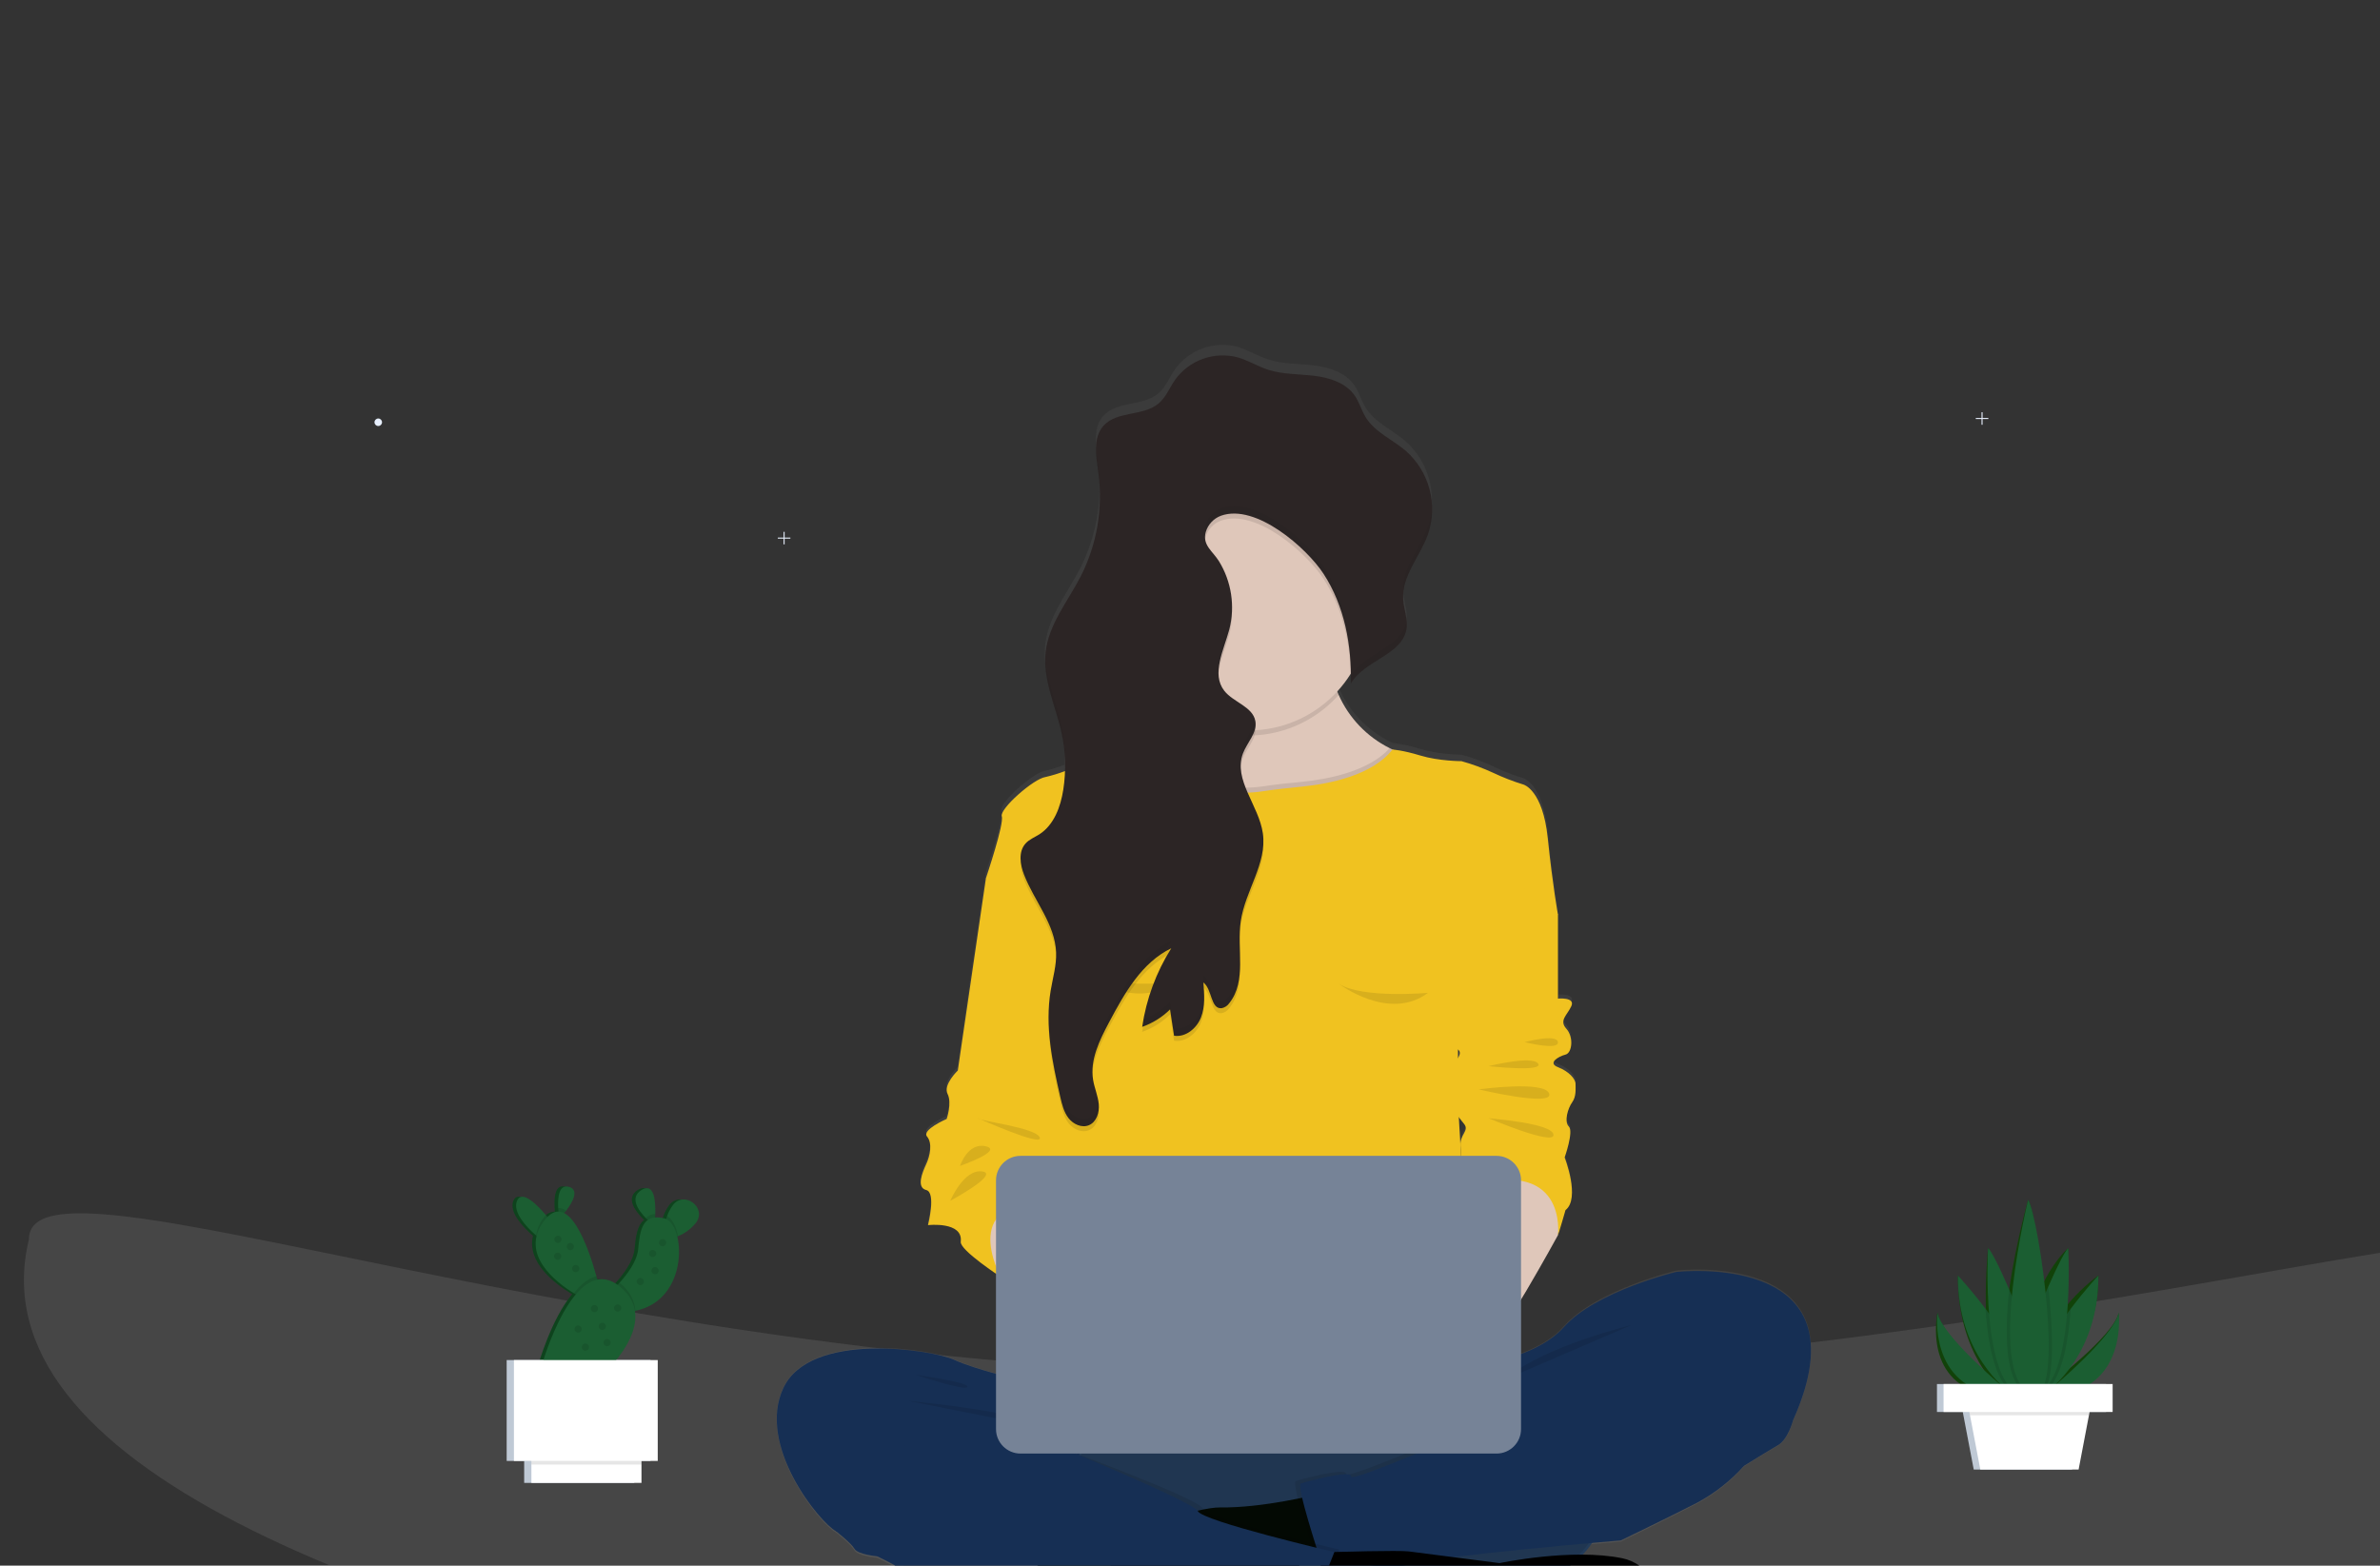 <svg width="605" height="398" viewBox="0 0 605 398" fill="none" xmlns="http://www.w3.org/2000/svg">
<rect x="0" y="0" width="605" height="398" fill="#333333" stroke="none"/>
<path d="M659.189 321.456C659.189 347.84 766.178 471.5 584.5 471.5C402.822 471.5 -20 428 7.35 315.075C7.35 288.69 150.361 349.44 332.04 349.44C513.718 349.44 659.189 295.047 659.189 321.456Z" fill="#808080" fill-opacity="0.25"/>
<path d="M96.155 108.298C96.685 108.298 97.114 107.869 97.114 107.34C97.114 106.811 96.685 106.383 96.155 106.383C95.625 106.383 95.196 106.811 95.196 107.34C95.196 107.869 95.625 108.298 96.155 108.298Z" fill="#E7EFFD"/>
<path d="M200.916 136.656H199.451V135.194H199.189V136.656H197.724V136.918H199.189V138.381H199.451V136.918H200.916V136.656Z" fill="#E7EFFD"/>
<path d="M505.439 106.252H503.974V104.789H503.706V106.252H502.247V106.514H503.706V107.976H503.974V106.514H505.439V106.252Z" fill="#E7EFFD"/>
<path d="M426.05 322.996C426.05 322.996 405.615 327.931 397.527 337.166C394.817 340.252 390.796 342.476 386.645 344.064V330.132C391.321 322.294 396.032 313.576 396.032 313.576C396.246 313.148 397.95 307.136 397.95 307.136C401.785 304.128 397.735 293.614 397.735 293.614C397.735 293.614 400.082 286.96 398.801 285.67C397.521 284.379 398.587 280.948 399.653 279.444C400.719 277.939 400.505 276.007 400.505 274.722C400.505 273.438 398.801 271.499 396.032 270.429C393.262 269.358 396.246 267.64 397.95 267.206C399.653 266.772 400.082 262.698 398.164 260.552C396.246 258.405 398.378 257.12 399.439 254.76C400.499 252.399 396.014 252.827 396.014 252.827V231.122C396.014 231.122 394.733 224.04 393.459 211.588C392.184 199.136 387.282 197.852 387.282 197.852C384.657 197.038 382.095 196.032 379.617 194.843C377.008 193.622 374.303 192.618 371.528 191.84C371.528 191.84 365.781 191.84 361.093 190.401C356.406 188.962 353.976 188.861 353.976 188.861L353.208 188.48C347.444 185.554 342.877 180.719 340.289 174.803C340.158 174.506 340.039 174.208 339.92 173.923C341.192 172.531 342.331 171.021 343.32 169.416V169.38C343.32 169.6 343.32 169.82 343.32 170.04C343.32 170.129 343.32 170.224 343.32 170.314C343.32 170.843 343.32 171.372 343.32 171.901V171.955C346.715 165.967 356.567 164.599 357.502 157.76C357.544 157.449 357.566 157.135 357.567 156.821V156.779C357.567 156.553 357.567 156.321 357.567 156.09C357.442 154.181 356.787 152.278 356.662 150.351C356.62 149.799 356.62 149.244 356.662 148.692V148.728C357.103 143.418 361.111 138.797 362.946 133.642C363.439 132.255 363.761 130.813 363.905 129.348V129.307C363.952 128.866 363.982 128.42 363.994 127.975C363.994 127.867 363.994 127.754 363.994 127.647C363.994 127.338 363.994 127.053 363.994 126.72C363.938 123.977 363.32 121.274 362.178 118.779C361.036 116.283 359.394 114.048 357.353 112.21C353.958 109.267 349.473 107.417 347.12 103.57C346.024 101.786 345.488 99.669 344.291 97.945C342.04 94.686 337.906 93.36 333.993 92.89C330.08 92.42 326.06 92.575 322.319 91.35C319.663 90.482 317.257 88.942 314.576 88.169C311.656 87.388 308.567 87.519 305.723 88.543C302.879 89.566 300.417 91.434 298.668 93.895C297.256 95.953 296.333 98.415 294.427 100.02C290.526 103.314 283.909 101.887 280.49 105.681C278.614 107.768 278.399 110.611 278.625 113.513C278.625 113.548 278.625 113.584 278.625 113.62C278.625 113.84 278.667 114.066 278.691 114.292C278.691 114.399 278.691 114.506 278.691 114.607C278.691 114.708 278.691 114.833 278.733 114.946C278.852 115.986 279.001 117.021 279.132 118.02C279.132 118.175 279.167 118.323 279.185 118.478L279.293 119.412C279.293 119.638 279.328 119.863 279.352 120.089C279.376 120.315 279.394 120.684 279.412 120.934C279.43 121.184 279.412 121.374 279.453 121.6C279.835 129.524 278.153 137.412 274.569 144.494C271.347 150.803 266.558 156.619 265.725 163.665C265.595 164.82 265.563 165.984 265.629 167.144C265.629 167.281 265.629 167.418 265.629 167.554C265.629 167.691 265.665 167.971 265.683 168.179C265.701 168.387 265.731 168.66 265.76 168.898C265.76 169.035 265.796 169.172 265.814 169.309C265.856 169.624 265.903 169.939 265.957 170.26L265.993 170.462C266.838 175.267 268.756 179.977 269.775 184.829C270.157 186.618 270.411 188.433 270.537 190.258C270.534 190.27 270.534 190.282 270.537 190.294C270.573 190.888 270.603 191.453 270.621 192.036C270.621 192.821 270.621 193.612 270.621 194.415C269.004 195.035 267.346 195.544 265.659 195.937C262.681 196.365 253.943 204.096 254.581 206.046C255.218 207.996 250.674 221.507 250.549 221.917L243.401 271.273C243.401 271.273 239.607 274.924 240.792 277.285C241.978 279.646 240.56 283.725 240.56 283.725C240.56 283.725 234.151 286.514 235.575 288.233C236.998 289.951 236.349 293.168 235.372 295.315C234.396 297.461 232.793 301.327 235.372 301.969C237.951 302.611 235.813 310.99 235.813 310.99C235.813 310.99 244.801 309.955 244.152 315.283C243.937 316.978 250.435 321.64 253.145 323.507V349.16C249.506 348.143 245.23 346.823 242.502 345.551C236.969 342.976 205.884 338.04 199.07 352.853C192.256 367.666 208.439 387.414 212.483 389.561C212.483 389.561 216.319 392.564 217.171 394.068C218.022 395.573 222.918 396.001 222.918 396.001C222.918 396.001 228.029 398.379 229.303 399.646C230.244 400.597 238.029 403.065 247.255 404.998C247.255 404.998 239.804 422.124 251.96 420.714C264.116 419.305 270.037 413.329 278.608 413.329C282.032 413.329 288.393 412.847 294.796 412.276C296.405 412.56 297.995 412.936 299.561 413.4C303.168 414.533 306.873 415.329 310.628 415.779C310.628 415.779 320.211 420.929 325.321 419.638C325.743 419.52 326.136 419.317 326.477 419.044H326.596C327.525 418.812 328.579 417.854 329.675 416.409C336.066 417.063 343.374 417.991 346.09 419.049C351.385 421.089 389.26 418.265 389.26 418.265C389.26 418.265 413.727 418.746 420.738 420.863C427.748 422.98 425.258 399.248 412.322 396.578C408.868 395.886 405.355 395.54 401.833 395.543C402.729 394.62 403.548 393.626 404.281 392.57C408.939 392.148 412.024 391.886 412.024 391.886C412.024 391.886 424.371 385.874 431.399 382.223C435.886 379.786 439.917 376.591 443.311 372.78C443.311 372.78 449.482 368.915 452.037 367.428C454.592 365.941 455.867 360.988 455.867 360.988C475.23 317.192 426.05 322.996 426.05 322.996ZM370.611 268.062C370.611 267.342 370.611 266.617 370.611 265.897C371.302 266.385 371.201 267.152 370.611 268.056V268.062ZM370.814 283.243C371.332 283.921 371.832 284.54 372.19 285.027C373.565 286.811 371.076 287.644 371.254 290.599C371.296 291.259 371.356 292.181 371.415 293.204C371.153 288.94 370.939 285.432 370.814 283.237V283.243Z" fill="url(#paint0_linear)"/>
<path d="M259.995 350.986C259.995 350.986 248.083 348.221 242.538 345.67C236.993 343.119 205.92 338.231 199.106 352.901C192.292 367.571 208.475 387.117 212.519 389.246C216.563 391.375 255.951 362.243 255.951 362.243L287.018 375.325L292.974 355.024L259.995 350.986Z" fill="#162F54"/>
<path d="M386.448 355.024H295.076C282.961 355.024 273.14 364.829 273.14 376.924V380.094C273.14 392.19 282.961 401.995 295.076 401.995H386.448C398.563 401.995 408.385 392.19 408.385 380.094V376.924C408.385 364.829 398.563 355.024 386.448 355.024Z" fill="#233C5A"/>
<path opacity="0.1" d="M408.385 378.506C408.389 383.126 407.026 387.645 404.466 391.493C403.595 392.798 402.597 394.013 401.488 395.121C399.305 397.305 396.713 399.038 393.858 400.219C391.003 401.399 387.942 402.005 384.852 402.001H296.666C290.427 402.001 284.443 399.526 280.031 395.121C275.619 390.716 273.14 384.742 273.14 378.512C273.14 372.283 275.619 366.308 280.031 361.903C284.443 357.498 290.427 355.024 296.666 355.024H384.858C391.097 355.024 397.08 357.497 401.492 361.901C405.904 366.305 408.383 372.278 408.385 378.506Z" fill="black"/>
<path d="M334.75 379.88C334.75 379.88 321.188 383.359 310.121 383.204C299.055 383.049 247.291 404.522 247.291 404.522C247.291 404.522 239.839 421.482 251.996 420.078C264.152 418.675 270.073 412.788 278.643 412.788C287.214 412.788 314.177 409.815 314.177 409.815L340.122 390.679L334.75 379.88Z" fill="#030903"/>
<path d="M343.237 219.842L318.912 224.629L317.334 224.944C317.334 224.944 298.102 219.842 297.465 219.414C296.827 218.986 279.37 195.503 279.37 195.503C279.37 195.503 288.197 195.598 295.13 191.608C295.38 191.465 295.624 191.311 295.868 191.162C298.917 189.326 301.233 186.491 302.42 183.14C302.545 182.789 302.652 182.427 302.754 182.046C303.492 179.204 303.54 175.761 302.551 171.592C300.169 161.679 305.648 158.95 312.909 159.188C323.397 159.533 337.674 166.068 337.674 166.068C337.859 169.404 338.619 172.682 339.92 175.761C340.033 176.046 340.158 176.355 340.289 176.629C342.893 182.497 347.46 187.28 353.208 190.157L353.976 190.538C354.75 190.906 355.566 191.257 356.412 191.572C374.959 198.589 343.237 219.842 343.237 219.842Z" fill="#DFC7BA"/>
<path opacity="0.1" d="M340.313 176.629C335.687 181.857 329.412 185.353 322.526 186.537C315.64 187.721 308.555 186.522 302.444 183.14C303.492 180.096 303.689 176.308 302.575 171.592C296.827 147.36 337.716 166.068 337.716 166.068C337.917 169.718 338.798 173.3 340.313 176.629Z" fill="black"/>
<path d="M347.99 155.102C348 160.829 346.39 166.442 343.344 171.295C342.353 172.886 341.214 174.381 339.943 175.761C334.579 181.631 327.127 185.174 319.18 185.632C318.585 185.673 317.948 185.691 317.328 185.691C311.265 185.691 305.338 183.896 300.297 180.533C295.255 177.17 291.326 172.39 289.006 166.797C286.685 161.205 286.078 155.051 287.261 149.114C288.444 143.176 291.364 137.723 295.651 133.442C299.938 129.162 305.401 126.247 311.347 125.066C317.294 123.885 323.458 124.491 329.06 126.808C334.661 129.124 339.449 133.047 342.818 138.08C346.186 143.114 347.984 149.031 347.984 155.085L347.99 155.102Z" fill="#DFC7BA"/>
<path opacity="0.1" d="M343.237 219.842L318.912 224.629L317.334 224.944C317.334 224.944 298.102 219.842 297.465 219.414C296.827 218.986 279.37 195.503 279.37 195.503C279.37 195.503 288.197 195.598 295.13 191.608C295.38 191.465 295.624 191.311 295.868 191.162C298.072 193.541 305.285 200.266 316.619 200.218C318.074 200.219 319.528 200.114 320.967 199.903C324.386 199.38 327.835 199.041 331.277 198.714C337.871 198.024 347.954 196.026 353.249 190.211L354.018 190.591C354.792 190.96 355.608 191.311 356.454 191.626C374.959 198.589 343.237 219.842 343.237 219.842Z" fill="black"/>
<path d="M370.701 281.905C370.909 286.585 374.322 339.295 374.322 339.295H268.083L268.804 306.108L269.4 279.563L269.59 270.851L270.442 240.672L267.363 237.961L250.626 223.237C250.751 222.845 255.29 209.412 254.658 207.521C254.027 205.63 262.753 197.959 265.737 197.531C267.432 197.138 269.1 196.631 270.728 196.014C275.749 194.23 282.449 191.661 283.188 192.066C284.23 192.625 294.677 191.656 295.1 191.614C295.1 191.614 302.807 201.562 316.578 201.503C318.028 201.496 319.475 201.38 320.908 201.158C324.327 200.635 327.775 200.296 331.218 199.939C338.145 199.219 348.913 197.049 353.958 190.544C353.958 190.544 356.394 190.645 361.076 192.066C365.757 193.487 371.511 193.493 371.511 193.493C374.283 194.263 376.988 195.257 379.599 196.466C382.079 197.642 384.64 198.635 387.264 199.439C387.264 199.439 392.16 200.712 393.441 213.039C394.721 225.366 396.014 232.383 396.014 232.383L370.701 254.272C370.701 254.272 370.492 277.208 370.701 281.905Z" fill="#F0C220"/>
<path d="M250.632 318.679L254.354 324.631L268.298 329.537L277.881 312.09L269.048 306.137L254.89 300.613L246.802 305.287L250.632 318.679Z" fill="#DFC7BA"/>
<path d="M369.634 348.007C369.634 348.007 389.432 346.52 397.527 337.38C405.621 328.241 426.05 323.352 426.05 323.352C426.05 323.352 475.23 317.614 455.831 360.976C455.831 360.976 454.556 365.864 452.001 367.351C449.446 368.837 443.275 372.667 443.275 372.667L367.734 366.078L369.634 348.007Z" fill="#162F54"/>
<path opacity="0.1" d="M408.385 378.506C408.389 383.126 407.026 387.645 404.466 391.493C391.755 392.617 363.607 395.258 357.716 396.899C350.48 398.903 335.834 395.412 334.231 395.02L334.083 394.984C334.083 394.984 331.259 386.433 329.913 380.962C329.318 378.477 329.002 376.627 329.395 376.49C330.676 376.068 342.385 372.875 342.171 374.706C341.956 376.538 377.312 360.994 377.312 360.994L378.396 374.599C381.987 378.702 408.385 372.601 408.385 378.506Z" fill="black"/>
<path d="M444.788 367.137L443.299 372.667C439.898 376.445 435.868 379.608 431.387 382.015C424.359 385.63 412.012 391.583 412.012 391.583C412.012 391.583 366.668 395.406 359.003 397.529C351.337 399.652 335.369 395.614 335.369 395.614C335.369 395.614 329.413 377.549 330.688 377.121C331.962 376.693 343.672 373.511 343.463 375.337C343.255 377.162 378.604 361.624 378.604 361.624L444.788 367.137Z" fill="#162F54"/>
<path d="M318.537 414.792C318.537 414.792 340.825 416.344 346.126 418.36C351.427 420.376 389.295 417.587 389.295 417.587C389.295 417.587 413.763 418.062 420.773 420.156C427.784 422.249 425.294 398.748 412.357 396.114C399.421 393.48 381.189 397.357 381.189 397.357C381.189 397.357 360.617 394.71 358.121 394.383C355.626 394.056 339.193 394.532 339.193 394.532L318.537 414.792Z" fill="black"/>
<path opacity="0.1" d="M230.953 356.13C230.953 356.13 260.412 358.776 268.512 363.598L230.953 356.13Z" fill="black"/>
<path opacity="0.1" d="M414.698 336.839C414.698 336.839 391.63 342.441 382.589 350.683L414.698 336.839Z" fill="black"/>
<path opacity="0.1" d="M232.668 349.44C233.139 349.594 246.23 351.307 245.915 352.55C245.599 353.793 232.668 349.44 232.668 349.44Z" fill="black"/>
<path opacity="0.1" d="M212.096 382.229L213.8 388.609C213.8 388.609 217.629 391.583 218.481 393.069C219.333 394.556 224.229 394.984 224.229 394.984C224.229 394.984 229.339 397.321 230.619 398.594C231.9 399.866 245.73 403.91 258.72 405.61C271.711 407.311 295.761 410.498 300.871 412.199C304.482 413.317 308.189 414.099 311.944 414.536C311.944 414.536 321.521 419.638 326.632 418.366C331.742 417.093 340.468 393.92 340.468 393.92C340.468 393.92 306.834 386.058 305.767 383.507C304.701 380.956 272.342 369.057 272.342 369.057L253.181 369.509L212.096 382.229Z" fill="black"/>
<path d="M210.816 382.865L212.519 389.246C212.519 389.246 216.355 392.219 217.206 393.705C218.058 395.192 222.954 395.62 222.954 395.62C222.954 395.62 228.064 397.957 229.339 399.236C230.614 400.514 244.456 404.546 257.44 406.247C270.424 407.947 294.487 411.135 299.597 412.835C303.206 413.95 306.911 414.73 310.663 415.166C310.663 415.166 320.247 420.263 325.357 418.99C330.467 417.717 339.193 394.544 339.193 394.544C339.193 394.544 305.553 386.683 304.493 384.132C303.433 381.581 255.951 362.243 255.951 362.243L241.061 358.841L210.816 382.865Z" fill="#162F54"/>
<path d="M254.349 221.114L250.626 223.243L243.479 272.129C243.479 272.129 239.685 275.745 240.87 278.076C242.055 280.407 240.638 284.451 240.638 284.451C240.638 284.451 234.229 287.216 235.652 288.916C237.076 290.617 236.427 293.804 235.45 295.927C234.473 298.05 232.871 301.874 235.45 302.516C238.029 303.158 235.891 311.436 235.891 311.436C235.891 311.436 244.878 310.413 244.229 315.682C243.961 317.81 254.39 324.601 254.39 324.601C254.39 324.601 242.538 303.134 269.09 306.108L271.371 294.007C271.371 294.007 273.652 287.192 271.371 285.087C269.09 282.982 271.883 272.867 271.883 272.867L272.384 228.976L254.349 221.114Z" fill="#F0C220"/>
<path opacity="0.1" d="M248.565 284.248C249.036 285.027 263.372 286.627 264.307 289.166C265.242 291.705 248.565 284.248 248.565 284.248Z" fill="black"/>
<path opacity="0.1" d="M244.045 296.385C244.045 296.385 245.992 290.314 250.596 291.402C255.2 292.49 244.045 296.385 244.045 296.385Z" fill="black"/>
<path opacity="0.1" d="M241.555 305.251C241.555 305.251 244.98 297.158 249.655 297.783C254.331 298.407 241.555 305.251 241.555 305.251Z" fill="black"/>
<path d="M397.527 305.073L396.032 313.993C396.032 313.993 380.707 342.054 377.937 342.477C375.168 342.899 360.069 323.775 360.069 323.775L356.025 305.067L371.945 302.052L379.015 295.077C379.015 295.077 396.884 296.784 397.527 305.073Z" fill="#DFC7BA"/>
<path d="M390.284 228.345L396.032 232.383V253.85C396.032 253.85 400.505 253.422 399.439 255.765C398.373 258.108 396.246 259.374 398.164 261.503C400.082 263.632 399.653 267.664 397.95 268.092C396.246 268.52 393.268 270.215 396.032 271.279C398.795 272.344 400.505 274.252 400.505 275.531C400.505 276.809 400.719 278.718 399.653 280.205C398.587 281.691 397.527 285.093 398.801 286.371C400.076 287.65 397.735 294.233 397.735 294.233C397.735 294.233 401.785 304.651 397.95 307.624C397.95 307.624 396.246 313.571 396.032 313.999C396.032 313.999 398.718 293.311 371.934 302.058C371.934 302.058 371.439 294.173 371.255 291.253C371.07 288.334 373.566 287.477 372.19 285.735C370.814 283.993 367.371 279.991 368.997 278.932C370.623 277.874 370.063 275.959 369.42 274.466C368.777 272.974 366.531 272.98 368.568 271.172C370.605 269.364 371.814 267.67 370.617 266.819C369.42 265.969 367.341 263.198 368.997 261.925C370.653 260.653 370.701 242.159 370.701 242.159C370.701 242.159 377.514 214.954 390.284 228.345Z" fill="#F0C220"/>
<path opacity="0.1" d="M387.58 264.916C387.58 264.916 395.764 262.698 396.032 264.916C396.3 267.134 387.58 264.916 387.58 264.916Z" fill="black"/>
<path opacity="0.1" d="M378.384 271.023C378.384 271.023 389.605 268.223 391.005 270.399C392.405 272.575 378.384 271.023 378.384 271.023Z" fill="black"/>
<path opacity="0.1" d="M375.888 276.934C375.888 276.934 392.72 274.597 393.81 278.022C394.9 281.448 375.888 276.934 375.888 276.934Z" fill="black"/>
<path opacity="0.1" d="M378.384 284.248C379.009 284.403 394.59 285.491 394.9 288.447C395.21 291.402 378.384 284.248 378.384 284.248Z" fill="black"/>
<path d="M380.415 293.828H259.423C255.979 293.828 253.187 296.616 253.187 300.054V363.283C253.187 366.722 255.979 369.509 259.423 369.509H380.415C383.859 369.509 386.651 366.722 386.651 363.283V300.054C386.651 296.616 383.859 293.828 380.415 293.828Z" fill="#768397"/>
<path opacity="0.1" d="M275.534 247.44C275.534 247.44 288.328 257.204 298.221 249.765C298.221 249.765 281.496 251.281 275.534 247.44Z" fill="black"/>
<path opacity="0.1" d="M340.313 250.068C340.313 250.068 353.1 259.826 362.993 252.387C362.993 252.387 346.275 253.909 340.313 250.068Z" fill="black"/>
<path opacity="0.1" d="M347.99 155.102C348 160.829 346.39 166.442 343.344 171.295C343.088 162.773 341.081 154.246 336.435 147.128C332.183 140.587 319.252 129.176 310.365 132.357C309.436 132.697 308.6 133.251 307.925 133.975C307.25 134.698 306.756 135.57 306.482 136.52C305.601 139.862 308.18 141.277 309.835 143.911C312.643 148.476 313.74 153.886 312.933 159.182C312.82 159.894 312.671 160.601 312.486 161.299C311.086 166.543 307.882 172.543 311.187 176.843C313.492 179.816 318.448 180.875 319.121 184.573C319.182 184.923 319.202 185.278 319.18 185.632C319.026 188.135 316.887 190.341 315.952 192.797C314.856 195.693 315.476 198.571 316.613 201.479C318.091 205.273 320.449 209.108 321.021 213.116C321.593 217.124 320.36 220.847 318.906 224.611C317.531 228.179 315.928 231.717 315.392 235.434C314.362 242.498 316.959 250.669 312.504 256.246C312.051 256.921 311.352 257.393 310.556 257.561C307.703 257.858 308.174 252.738 305.892 251.019C306.137 253.993 306.369 257.097 305.297 259.88C304.225 262.663 301.402 265.029 298.447 264.56L297.429 257.882C295.419 259.857 292.999 261.37 290.341 262.312C291.388 255.21 293.907 248.405 297.739 242.332C290.24 245.935 285.868 253.737 281.967 261.075C279.537 265.66 277.017 270.667 277.869 275.787C278.215 277.874 279.114 279.86 279.31 281.959C279.507 284.058 278.745 286.514 276.785 287.311C275.076 288.007 273.08 287.174 271.847 285.783L271.633 285.527C271.514 285.372 271.401 285.212 271.294 285.051C271.081 284.728 270.892 284.39 270.728 284.04C270.195 282.783 269.796 281.474 269.537 280.133L269.405 279.539C267.422 270.851 265.635 261.89 267.089 253.101C267.625 249.866 268.601 246.655 268.482 243.372C268.393 241.521 268.015 239.696 267.363 237.961C265.623 233.097 262.276 228.631 260.37 223.731C260.349 223.698 260.333 223.662 260.322 223.624C259.322 221.031 258.827 217.79 260.68 215.709C261.633 214.633 263.062 214.092 264.253 213.33C267.958 210.922 269.614 206.349 270.299 201.985C270.607 200.017 270.763 198.029 270.763 196.038C275.784 194.254 282.485 191.685 283.224 192.09C284.266 192.649 294.713 191.679 295.136 191.638C298.316 189.806 301.092 187.112 302.45 183.17C302.575 182.819 302.682 182.456 302.783 182.076C298.015 179.507 294.013 175.722 291.187 171.107C288.36 166.492 286.809 161.211 286.691 155.803C286.574 150.395 287.894 145.052 290.518 140.319C293.142 135.586 296.975 131.631 301.628 128.859C306.28 126.086 311.586 124.594 317.004 124.535C322.422 124.476 327.759 125.851 332.471 128.521C337.184 131.191 341.103 135.061 343.83 139.735C346.557 144.41 347.995 149.722 347.996 155.132L347.99 155.102Z" fill="black"/>
<path d="M312.486 160.026C311.08 165.271 307.882 171.271 311.193 175.576C313.498 178.549 318.454 179.602 319.115 183.307C319.645 186.28 317.018 188.73 315.958 191.525C313.433 198.203 320.02 204.768 321.021 211.838C322.111 219.509 316.512 226.496 315.398 234.161C314.368 241.226 316.965 249.39 312.51 254.974C312.06 255.651 311.359 256.124 310.562 256.288C307.709 256.591 308.18 251.471 305.898 249.747C306.143 252.72 306.375 255.824 305.303 258.607C304.231 261.39 301.407 263.751 298.453 263.287L297.435 256.603C295.425 258.579 293.006 260.092 290.347 261.033C291.394 253.935 293.911 247.132 297.739 241.059C290.24 244.663 285.874 252.464 281.973 259.796C279.537 264.381 277.023 269.394 277.869 274.514C278.215 276.601 279.114 278.581 279.31 280.686C279.507 282.792 278.745 285.236 276.785 286.038C274.998 286.782 272.836 285.795 271.633 284.254C270.43 282.714 269.965 280.752 269.531 278.855C267.494 269.983 265.594 260.825 267.077 251.846C267.613 248.605 268.589 245.394 268.47 242.117C268.214 234.94 262.907 229.035 260.322 222.357C259.316 219.759 258.827 216.524 260.68 214.443C261.633 213.366 263.062 212.825 264.253 212.064C267.952 209.65 269.614 205.083 270.293 200.718C271.025 196 270.889 191.188 269.894 186.518C268.399 179.531 264.968 172.704 265.82 165.61C266.654 158.629 271.442 152.872 274.665 146.623C278.81 138.534 280.401 129.379 279.227 120.369C278.673 116.177 277.702 111.324 280.549 108.191C283.968 104.432 290.585 105.848 294.487 102.589C296.392 101.001 297.316 98.557 298.727 96.523C300.491 94.08 302.957 92.23 305.798 91.217C308.639 90.204 311.721 90.076 314.636 90.85C317.316 91.618 319.722 93.14 322.379 94.002C326.119 95.192 330.122 95.061 334.053 95.53C337.984 96 342.099 97.314 344.351 100.531C345.542 102.244 346.084 104.331 347.18 106.103C349.533 109.909 354.018 111.741 357.413 114.66C360.324 117.252 362.406 120.642 363.4 124.408C364.393 128.174 364.254 132.149 362.999 135.836C360.974 141.467 356.287 146.45 356.686 152.421C356.847 154.876 357.877 157.285 357.555 159.717C356.614 166.49 346.769 167.84 343.368 173.774C343.642 164.046 341.772 154.026 336.453 145.873C332.2 139.332 319.27 127.915 310.383 131.096C309.455 131.438 308.62 131.993 307.945 132.716C307.271 133.439 306.776 134.31 306.5 135.259C305.618 138.595 308.197 140.016 309.853 142.65C311.438 145.222 312.488 148.085 312.941 151.071C313.393 154.056 313.238 157.102 312.486 160.026Z" fill="#2C2525"/>
<g opacity="0.2">
<path opacity="0.2" d="M270.728 193.731C270.802 190.675 270.516 187.622 269.876 184.633C268.607 178.686 265.951 172.865 265.707 166.894C265.361 173.542 268.476 179.977 269.876 186.518C270.384 188.89 270.669 191.305 270.728 193.731Z" fill="black"/>
<path opacity="0.2" d="M296.101 241.987C296.619 241.041 297.155 240.102 297.733 239.186C290.24 242.789 285.868 250.591 281.967 257.929C279.709 262.169 277.393 266.784 277.738 271.505C278.024 267.455 280.019 263.507 281.967 259.838C285.576 253.053 289.591 245.882 296.101 241.987Z" fill="black"/>
<path opacity="0.2" d="M279.275 280.443C279.048 282.048 278.25 283.571 276.785 284.171C274.998 284.908 272.836 283.927 271.639 282.387C270.442 280.847 269.965 278.891 269.531 276.988C268.077 270.649 266.696 264.155 266.553 257.691C266.41 264.786 267.922 271.933 269.531 278.902C269.965 280.799 270.436 282.768 271.639 284.302C272.842 285.836 274.98 286.823 276.785 286.086C278.745 285.283 279.513 282.839 279.316 280.734C279.275 280.633 279.275 280.538 279.275 280.443Z" fill="black"/>
<path opacity="0.2" d="M313.177 153.64C313.107 155.166 312.876 156.681 312.486 158.159C311.449 162.042 309.424 166.347 309.788 170.052C310.074 166.817 311.622 163.297 312.486 160.056C313.038 157.964 313.271 155.801 313.177 153.64Z" fill="black"/>
<path opacity="0.2" d="M279.579 125.263C279.628 122.995 279.505 120.727 279.209 118.478C278.989 116.825 278.709 115.065 278.614 113.346C278.477 115.636 278.894 118.103 279.209 120.393C279.422 122.008 279.545 123.634 279.579 125.263Z" fill="black"/>
<path opacity="0.2" d="M319.121 183.366C319.121 183.313 319.121 183.271 319.079 183.217C318.627 185.43 316.804 187.451 315.964 189.675C315.466 191.003 315.286 192.429 315.44 193.838C315.512 193.068 315.688 192.312 315.964 191.59C317.018 188.789 319.645 186.316 319.121 183.366Z" fill="black"/>
<path opacity="0.2" d="M268.47 240.25C268.208 233.073 262.907 227.168 260.316 220.49C259.903 219.439 259.623 218.34 259.483 217.22C259.339 218.99 259.625 220.768 260.316 222.405C262.866 228.994 268.024 234.791 268.441 241.808C268.47 241.291 268.488 240.768 268.47 240.25Z" fill="black"/>
<path opacity="0.2" d="M336.453 144.006C332.194 137.465 319.27 126.048 310.383 129.229C309.454 129.571 308.618 130.125 307.942 130.848C307.267 131.571 306.771 132.442 306.494 133.392C306.284 134.12 306.262 134.889 306.428 135.628C306.428 135.521 306.464 135.414 306.494 135.307C306.77 134.357 307.266 133.485 307.941 132.762C308.617 132.039 309.453 131.485 310.383 131.144C319.27 127.963 332.194 139.398 336.453 145.921C341.266 153.307 343.249 162.22 343.38 171.063C343.505 161.578 341.605 151.903 336.453 144.006Z" fill="black"/>
<path opacity="0.2" d="M357.538 157.832C356.602 164.587 346.817 165.949 343.38 171.848C343.38 172.496 343.38 173.15 343.38 173.798C346.775 167.852 356.626 166.514 357.561 159.741C357.645 159.075 357.645 158.402 357.561 157.737C357.556 157.769 357.548 157.801 357.538 157.832Z" fill="black"/>
<path opacity="0.2" d="M362.981 133.945C360.956 139.582 356.269 144.559 356.668 150.536C356.668 150.619 356.668 150.708 356.668 150.797C357.109 145.535 361.117 140.968 362.952 135.86C363.778 133.526 364.132 131.052 363.994 128.581C363.929 130.41 363.587 132.218 362.981 133.945Z" fill="black"/>
<path opacity="0.2" d="M312.51 253.119C312.06 253.797 311.36 254.272 310.562 254.439C307.709 254.742 308.18 249.622 305.898 247.897C305.958 248.575 306.012 249.259 306.047 249.943C308.168 251.775 307.775 256.645 310.562 256.347C310.957 256.267 311.333 256.11 311.667 255.884C312.001 255.659 312.288 255.369 312.51 255.033C315.053 251.846 315.297 247.82 315.232 243.64C315.166 247.124 314.66 250.449 312.51 253.119Z" fill="black"/>
<path opacity="0.2" d="M305.297 256.758C304.213 259.547 301.401 261.907 298.441 261.438C298.104 259.214 297.766 256.986 297.429 254.754C295.506 256.638 293.212 258.102 290.692 259.053C290.561 259.731 290.436 260.415 290.335 261.099C292.996 260.157 295.417 258.645 297.429 256.669C297.766 258.9 298.104 261.128 298.441 263.352C301.419 263.816 304.213 261.461 305.297 258.673C305.962 256.73 306.228 254.673 306.077 252.625C306.046 254.036 305.782 255.432 305.297 256.758Z" fill="black"/>
<path opacity="0.2" d="M315.398 232.306C315.169 234.102 315.083 235.913 315.142 237.723C315.152 236.551 315.237 235.381 315.398 234.221C316.465 226.912 321.593 220.223 321.128 212.974C320.717 219.527 316.369 225.646 315.398 232.306Z" fill="black"/>
</g>
<path d="M492.502 333.699C492.502 333.699 488.458 352.508 506.458 354.738L507.571 352.651C507.571 352.651 493.634 339.569 492.502 333.699Z" fill="#114209"/>
<path d="M513.313 352.526L509.144 353.412L508.727 353.501C508.727 353.501 497.559 344.451 497.702 324.244C499.197 327.222 500.982 330.044 503.033 332.671C507.446 338.516 512.479 346.324 513.313 352.526Z" fill="#114209"/>
<path d="M514.73 354.465C514.401 354.677 514.027 354.814 513.638 354.864C513.248 354.915 512.852 354.878 512.479 354.756C501.758 352.247 505.362 317.293 505.362 317.293C505.957 317.573 506.606 322.05 509.078 327.759C513.414 337.862 518.179 351.931 514.73 354.465Z" fill="#114209"/>
<path d="M538.567 333.699C538.567 333.699 539.264 352.508 521.264 354.738L520.151 352.651C520.151 352.651 537.453 339.569 538.567 333.699Z" fill="#114209"/>
<path d="M533.409 324.244C533.54 344.463 519.031 353.501 519.031 353.501L518.614 353.412L514.445 352.526C515.273 346.324 520.317 338.516 524.737 332.671C527.237 329.487 530.153 326.653 533.409 324.244Z" fill="#114209"/>
<path d="M518.548 352.633C517.904 353.417 517.09 354.043 516.166 354.465C515.885 354.591 515.591 354.689 515.29 354.756C512.646 355.351 511.717 353.472 511.872 350.237C512.122 344.474 515.749 334.484 519.019 327.045C521.366 321.658 525.195 317.578 525.767 317.311C525.731 317.281 525.571 344.51 518.548 352.633Z" fill="#114209"/>
<path d="M515.546 305.02C515.546 305.02 503.545 347.513 513.873 353.923C524.201 360.334 518.197 308.784 515.546 305.02Z" fill="#114209"/>
<path d="M492.502 333.699C492.502 333.699 490.12 352.508 508.131 354.738L509.245 352.651C509.245 352.651 493.634 339.569 492.502 333.699Z" fill="#1B5E32"/>
<path d="M514.987 352.526L510.817 353.412L510.394 353.501C510.394 353.501 497.553 344.451 497.696 324.244C497.696 324.244 500.984 327.765 504.7 332.671C509.12 338.516 514.153 346.324 514.987 352.526Z" fill="#1B5E32"/>
<path opacity="0.1" d="M514.987 352.526L510.817 353.412C506.845 349.933 505.272 340.853 504.7 332.671C509.12 338.516 514.153 346.324 514.987 352.526Z" fill="black"/>
<path d="M516.404 354.465C516.074 354.677 515.701 354.814 515.312 354.864C514.922 354.915 514.526 354.878 514.153 354.756C503.402 352.247 505.362 317.293 505.362 317.293C505.957 317.573 508.28 322.05 510.722 327.759C515.088 337.862 519.853 351.931 516.404 354.465Z" fill="#1B5E32"/>
<path d="M538.567 333.699C538.567 333.699 540.949 352.508 522.938 354.738L521.824 352.651C521.824 352.651 537.453 339.569 538.567 333.699Z" fill="#1B5E32"/>
<path d="M533.409 324.244C533.54 344.463 520.705 353.501 520.705 353.501L520.288 353.412L516.118 352.526C516.952 346.324 521.991 338.516 526.41 332.671C530.115 327.753 533.409 324.244 533.409 324.244Z" fill="#1B5E32"/>
<path opacity="0.1" d="M526.393 332.671C525.857 340.306 524.457 348.726 521.062 352.633C520.825 352.913 520.566 353.174 520.288 353.412L516.118 352.526C516.922 346.324 521.973 338.516 526.393 332.671Z" fill="black"/>
<path d="M520.222 352.633C519.578 353.417 518.763 354.043 517.84 354.465C517.556 354.591 517.261 354.689 516.958 354.756C514.314 355.351 513.384 353.472 513.539 350.237C513.795 344.474 517.417 334.484 520.687 327.045C523.033 321.658 525.189 317.578 525.761 317.311C525.731 317.281 527.244 344.51 520.222 352.633Z" fill="#1B5E32"/>
<path opacity="0.1" d="M516.404 354.465C515.796 354.461 515.204 354.273 514.707 353.923C509.65 350.778 509.549 338.974 510.752 327.759C515.088 337.862 519.853 351.931 516.404 354.465Z" fill="black"/>
<path opacity="0.1" d="M520.222 352.633C519.626 353.888 518.858 354.554 517.84 354.465C517.324 354.396 516.831 354.211 516.398 353.923C515.085 353.021 514.085 351.732 513.539 350.237C513.795 344.474 517.417 334.484 520.687 327.045C521.818 337.386 522.205 348.381 520.222 352.633Z" fill="black"/>
<path d="M515.547 305.02C515.547 305.02 505.219 347.513 515.547 353.923C525.874 360.334 518.197 308.784 515.547 305.02Z" fill="#1B5E32"/>
<path d="M535.362 351.83H492.383V358.936H498.941L499.102 359.775L501.728 373.565H526.714L529.341 359.775L529.502 358.936H535.362V351.83Z" fill="#D4DFEC"/>
<path opacity="0.1" d="M535.345 351.83H492.365V358.936H498.923L499.084 359.775L501.711 373.565H526.696L529.323 359.775L529.484 358.936H535.345V351.83Z" fill="black"/>
<path d="M531.735 356.011L531.014 359.775L528.388 373.565H503.402L500.775 359.775L500.055 356.011H531.735Z" fill="white"/>
<path opacity="0.1" d="M531.735 356.011L531.014 359.775H500.775L500.055 356.011H531.735Z" fill="black"/>
<path d="M537.036 351.83H494.057V358.936H537.036V351.83Z" fill="white"/>
<path d="M170.118 306.346C169.506 307.184 169.017 308.105 168.664 309.081C168.575 309.319 168.486 309.592 168.396 309.854C168.236 309.775 168.065 309.717 167.89 309.682C167.147 309.493 166.379 309.427 165.615 309.485C165.615 309.188 165.645 308.891 165.656 308.552C165.752 305.186 165.353 300.506 162.142 302.486C159.063 304.401 161.261 307.577 163.25 309.622C163.423 309.801 163.59 309.961 163.756 310.122C161.97 311.424 161.6 314.415 161.297 317.549C160.993 320.683 158.319 324.09 156.568 326.052C156.395 326.249 156.228 326.427 156.067 326.593C155.355 326.021 154.528 325.607 153.643 325.38C152.758 325.152 151.834 325.116 150.933 325.273L150.695 324.405C149.265 319.249 146.293 310.318 142.505 308.35L143.006 307.719C144.614 305.614 146.424 302.492 143.75 301.695C141.076 300.899 140.832 304.401 140.98 307.047C140.98 307.374 141.028 307.689 141.058 307.981C140.522 308.006 139.997 308.139 139.515 308.373C139.033 308.608 138.603 308.937 138.253 309.343C138.127 309.188 137.99 309.027 137.842 308.855C135.674 306.292 131.689 302.242 130.486 305.287C129.366 308.141 132.868 311.828 135.334 314.005L135.489 314.135C133.833 320.843 141.052 326.302 144.947 328.693C145.12 328.806 145.287 328.907 145.448 329.002C140.087 335.311 136.769 347.145 136.769 347.145L151.815 349.874C151.815 349.874 161.779 341.293 160.504 333.224H160.606C170.558 331.232 172.822 320.635 171.273 314.344L171.446 314.272C173.258 313.531 174.847 312.332 176.056 310.794C178.819 306.94 172.977 302.57 170.118 306.346Z" fill="#0E431D"/>
<path d="M140.218 310.686L138.461 315.824C138.461 315.824 137.484 315.134 136.251 314.04C133.785 311.888 130.295 308.177 131.403 305.323C132.594 302.254 136.591 306.304 138.765 308.891C139.634 309.913 140.218 310.686 140.218 310.686Z" fill="#1B5E32"/>
<path d="M143.923 307.761C143.388 308.46 142.818 309.131 142.213 309.771C142.062 308.877 141.956 307.976 141.898 307.071C141.755 304.443 142.029 300.952 144.667 301.719C147.306 302.486 145.531 305.656 143.923 307.761Z" fill="#1B5E32"/>
<path d="M166.58 308.57C166.52 310.258 166.359 311.608 166.359 311.608C165.587 311.005 164.854 310.351 164.168 309.652C162.178 307.594 159.998 304.419 163.066 302.516C166.276 300.524 166.669 305.204 166.58 308.57Z" fill="#1B5E32"/>
<path d="M176.955 310.782C175.746 312.32 174.158 313.519 172.345 314.26C171.842 314.481 171.325 314.667 170.797 314.819L168.73 311.917C168.949 310.959 169.235 310.017 169.588 309.099C169.938 308.122 170.427 307.201 171.041 306.363C173.9 302.57 179.737 306.94 176.955 310.782Z" fill="#1B5E32"/>
<path opacity="0.1" d="M138.765 308.879C139.634 309.902 140.218 310.663 140.218 310.663L138.461 315.801C138.461 315.801 137.484 315.111 136.251 314.017C136.526 312.372 137.205 310.821 138.229 309.503C138.407 309.289 138.586 309.081 138.765 308.879Z" fill="black"/>
<path opacity="0.1" d="M143.923 307.761C143.388 308.46 142.818 309.131 142.213 309.771C142.062 308.877 141.956 307.976 141.898 307.071C142.628 307.084 143.337 307.325 143.923 307.761Z" fill="black"/>
<path d="M152.559 328.134L148.193 330.054C147.395 329.656 146.618 329.218 145.864 328.74C141.272 325.921 132.04 318.827 138.229 310.461C144.417 302.094 149.581 317.097 151.612 324.435C152.231 326.629 152.559 328.134 152.559 328.134Z" fill="#1B5E32"/>
<path opacity="0.1" d="M164.167 309.652C164.803 308.996 165.667 308.609 166.58 308.57C166.52 310.258 166.359 311.608 166.359 311.608C165.587 311.005 164.854 310.351 164.167 309.652Z" fill="black"/>
<path opacity="0.1" d="M172.345 314.26C171.842 314.481 171.325 314.667 170.797 314.819L168.73 311.917C168.949 310.959 169.235 310.017 169.588 309.099C170.922 309.878 171.904 311.816 172.345 314.26Z" fill="black"/>
<path d="M161.499 333.212C161.261 333.259 161.011 333.307 160.767 333.343C146.121 335.567 155.936 327.676 155.936 327.676C155.936 327.676 156.597 327.081 157.491 326.082C159.278 324.132 161.916 320.73 162.22 317.578C162.678 312.821 163.209 308.391 168.813 309.699C174.311 310.984 175.359 330.441 161.499 333.212Z" fill="#1B5E32"/>
<path d="M161.231 369.616H133.25V376.96H161.231V369.616Z" fill="#D4DFEC"/>
<path d="M165.359 345.741H128.8V371.376H165.359V345.741Z" fill="#D4DFEC"/>
<path opacity="0.1" d="M161.231 369.616H133.25V376.96H161.231V369.616Z" fill="black"/>
<path opacity="0.1" d="M165.359 345.741H128.8V371.376H165.359V345.741Z" fill="black"/>
<path d="M163.066 369.616H135.084V376.96H163.066V369.616Z" fill="white"/>
<path opacity="0.1" d="M151.612 324.435C152.208 326.629 152.559 328.134 152.559 328.134L148.193 330.054C147.395 329.656 146.618 329.217 145.865 328.74C147.574 326.564 149.504 324.94 151.612 324.435Z" fill="black"/>
<path opacity="0.1" d="M161.499 333.212C161.261 333.259 161.011 333.307 160.767 333.343C146.121 335.567 155.936 327.676 155.936 327.676C155.936 327.676 156.597 327.081 157.491 326.082C160.225 328.264 161.344 330.726 161.499 333.212Z" fill="black"/>
<path d="M137.693 347.192C137.693 347.192 145.894 317.888 157.389 326.915C168.885 335.941 152.714 349.874 152.714 349.874L137.693 347.192Z" fill="#1B5E32"/>
<path opacity="0.1" d="M141.832 315.973C142.339 315.973 142.749 315.563 142.749 315.057C142.749 314.551 142.339 314.141 141.832 314.141C141.326 314.141 140.915 314.551 140.915 315.057C140.915 315.563 141.326 315.973 141.832 315.973Z" fill="#030903"/>
<path opacity="0.1" d="M141.755 320.254C142.261 320.254 142.672 319.844 142.672 319.339C142.672 318.833 142.261 318.423 141.755 318.423C141.248 318.423 140.838 318.833 140.838 319.339C140.838 319.844 141.248 320.254 141.755 320.254Z" fill="#030903"/>
<path opacity="0.1" d="M168.426 316.811C168.933 316.811 169.343 316.401 169.343 315.896C169.343 315.39 168.933 314.98 168.426 314.98C167.919 314.98 167.509 315.39 167.509 315.896C167.509 316.401 167.919 316.811 168.426 316.811Z" fill="#030903"/>
<path opacity="0.1" d="M146.966 338.772C147.473 338.772 147.884 338.362 147.884 337.856C147.884 337.35 147.473 336.94 146.966 336.94C146.46 336.94 146.049 337.35 146.049 337.856C146.049 338.362 146.46 338.772 146.966 338.772Z" fill="#030903"/>
<path opacity="0.1" d="M166.514 323.929C167.021 323.929 167.431 323.519 167.431 323.014C167.431 322.508 167.021 322.098 166.514 322.098C166.008 322.098 165.597 322.508 165.597 323.014C165.597 323.519 166.008 323.929 166.514 323.929Z" fill="#030903"/>
<path opacity="0.1" d="M157.008 333.42C157.515 333.42 157.926 333.01 157.926 332.504C157.926 331.998 157.515 331.588 157.008 331.588C156.502 331.588 156.091 331.998 156.091 332.504C156.091 333.01 156.502 333.42 157.008 333.42Z" fill="#030903"/>
<path opacity="0.1" d="M144.977 317.804C145.484 317.804 145.894 317.394 145.894 316.889C145.894 316.383 145.484 315.973 144.977 315.973C144.47 315.973 144.06 316.383 144.06 316.889C144.06 317.394 144.47 317.804 144.977 317.804Z" fill="#030903"/>
<path opacity="0.1" d="M165.901 319.565C166.407 319.565 166.818 319.155 166.818 318.649C166.818 318.143 166.407 317.733 165.901 317.733C165.394 317.733 164.983 318.143 164.983 318.649C164.983 319.155 165.394 319.565 165.901 319.565Z" fill="#030903"/>
<path opacity="0.1" d="M162.756 326.683C163.262 326.683 163.673 326.273 163.673 325.767C163.673 325.261 163.262 324.851 162.756 324.851C162.249 324.851 161.839 325.261 161.839 325.767C161.839 326.273 162.249 326.683 162.756 326.683Z" fill="#030903"/>
<path opacity="0.1" d="M153.101 338.088C153.608 338.088 154.018 337.678 154.018 337.172C154.018 336.666 153.608 336.256 153.101 336.256C152.594 336.256 152.184 336.666 152.184 337.172C152.184 337.678 152.594 338.088 153.101 338.088Z" fill="#030903"/>
<path opacity="0.1" d="M151.106 333.569C151.612 333.569 152.023 333.159 152.023 332.653C152.023 332.147 151.612 331.737 151.106 331.737C150.599 331.737 150.188 332.147 150.188 332.653C150.188 333.159 150.599 333.569 151.106 333.569Z" fill="#030903"/>
<path opacity="0.1" d="M146.353 323.394C146.859 323.394 147.27 322.984 147.27 322.478C147.27 321.973 146.859 321.563 146.353 321.563C145.846 321.563 145.436 321.973 145.436 322.478C145.436 322.984 145.846 323.394 146.353 323.394Z" fill="#030903"/>
<path opacity="0.1" d="M163.066 369.616H135.084V372.298H163.066V369.616Z" fill="black"/>
<path d="M167.199 345.741H130.641V371.376H167.199V345.741Z" fill="white"/>
<path opacity="0.1" d="M154.328 342.221C154.835 342.221 155.245 341.811 155.245 341.305C155.245 340.799 154.835 340.389 154.328 340.389C153.821 340.389 153.411 340.799 153.411 341.305C153.411 341.811 153.821 342.221 154.328 342.221Z" fill="black"/>
<path opacity="0.1" d="M148.807 343.368C149.313 343.368 149.724 342.958 149.724 342.453C149.724 341.947 149.313 341.537 148.807 341.537C148.3 341.537 147.89 341.947 147.89 342.453C147.89 342.958 148.3 343.368 148.807 343.368Z" fill="black"/>
<defs>
<linearGradient id="paint0_linear" x1="328.919" y1="420.893" x2="328.919" y2="87.633" gradientUnits="userSpaceOnUse">
<stop stop-color="#808080" stop-opacity="0.25"/>
<stop offset="0.54" stop-color="#808080" stop-opacity="0.12"/>
<stop offset="1" stop-color="#808080" stop-opacity="0.1"/>
</linearGradient>
</defs>
</svg>
